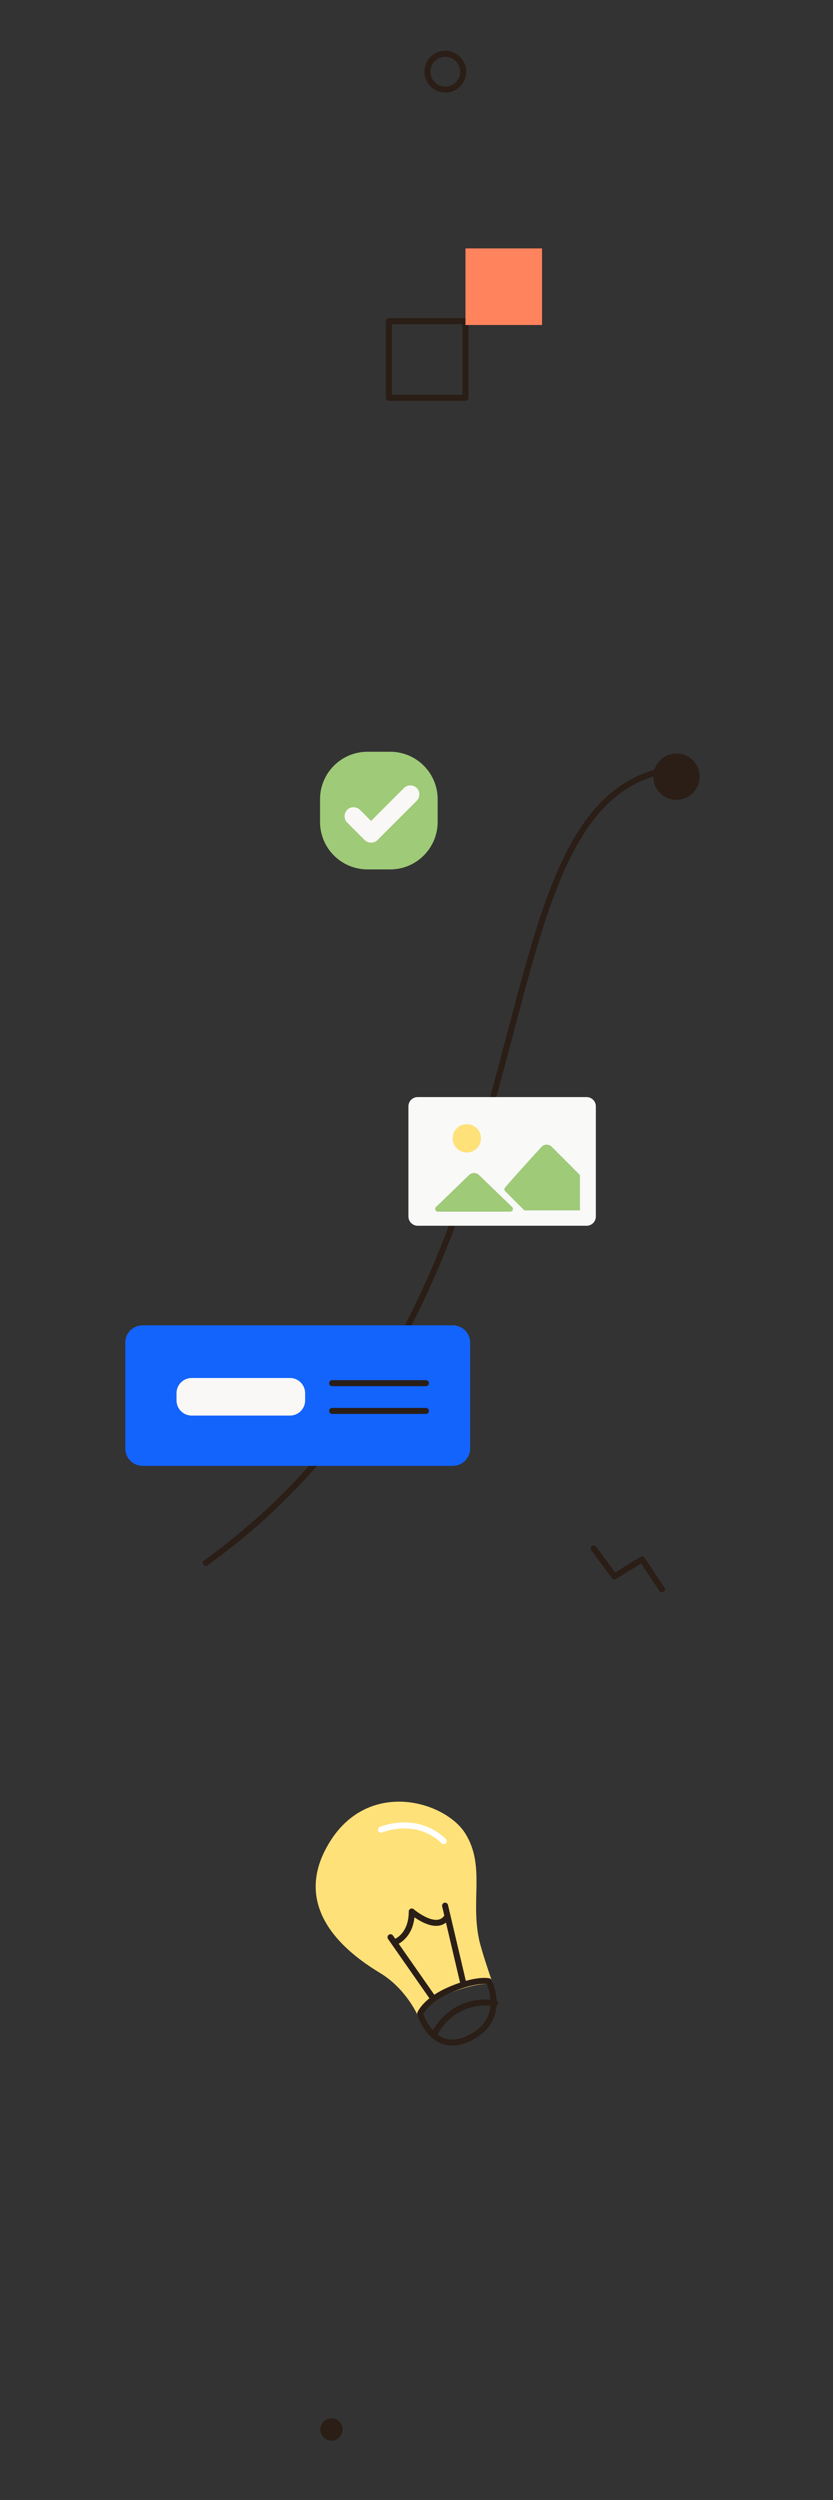 <?xml version="1.0" encoding="utf-8"?>
<!-- Generator: Adobe Illustrator 24.0.1, SVG Export Plug-In . SVG Version: 6.00 Build 0)  -->
<svg version="1.1" xmlns="http://www.w3.org/2000/svg" xmlns:xlink="http://www.w3.org/1999/xlink" x="0px" y="0px"
	 viewBox="0 0 100 300" style="enable-background:new 0 0 100 300;" xml:space="preserve">
<rect x="0" y="0" width="100" height="300" fill="#333333" stroke="none"/>
<style type="text/css">
	.st0{fill:none;stroke:#2A1E17;stroke-width:0.722;stroke-linecap:round;stroke-linejoin:round;stroke-miterlimit:10;}
	.st1{fill:#F9F9F8;}
	.st2{fill:#9FCA78;}
	.st3{fill:#FFE179;}
	.st4{fill:#F9F8F6;}
	.st5{fill:#FFFFFF;}
	.st6{fill:#DED7D0;}
	.st7{fill:#FF3D43;}
	.st8{fill:#2A1E17;}
	.st9{fill:#F9F8F6;stroke:#2A1E17;stroke-width:0.722;stroke-linecap:round;stroke-linejoin:round;stroke-miterlimit:10;}
	.st10{fill:#FBCAC4;}
	.st11{fill:#FF835C;}
	.st12{fill:#2A1E17;stroke:#2A1E17;stroke-width:0.722;stroke-linecap:round;stroke-linejoin:round;stroke-miterlimit:10;}
	.st13{fill:none;stroke:#FFFFFF;stroke-width:0.722;stroke-linecap:round;stroke-linejoin:round;stroke-miterlimit:10;}
	.st14{fill:#FFFFFF;stroke:#2A1E17;stroke-width:0.722;stroke-linecap:round;stroke-linejoin:round;stroke-miterlimit:10;}
	.st15{fill:#1364FD;}
	.st16{fill:#AFCD5C;}
	.st17{fill:#FFE179;stroke:#FFE179;stroke-width:0.722;stroke-miterlimit:10;}
</style>
<g id="BACKGROUND">
</g>
<g id="OBJECTS">
	<g>
		<path class="st0" d="M24.71,187.54c44.86-32.23,30.3-92.4,56.51-95.31"/>
		<g>
			<path class="st1" d="M70.42,147.09H50.14c-0.61,0-1.11-0.5-1.11-1.11v-13.22c0-0.61,0.5-1.11,1.11-1.11h20.28
				c0.61,0,1.11,0.5,1.11,1.11v13.22C71.53,146.6,71.03,147.09,70.42,147.09z"/>
			<path class="st2" d="M52.57,145.4h8.68c0.29,0,0.44-0.36,0.23-0.56L57.5,141c-0.33-0.32-0.86-0.32-1.19,0l-3.97,3.84
				C52.13,145.04,52.27,145.4,52.57,145.4z"/>
			<path class="st2" d="M60.65,142.95l2.3,2.3h6.67v-4.12c0-0.09-0.03-0.17-0.1-0.23l-3.29-3.29c-0.35-0.35-0.91-0.33-1.24,0.03
				c-1.17,1.28-3.69,4.05-4.37,4.88C60.52,142.64,60.53,142.83,60.65,142.95z"/>
			<circle class="st3" cx="56.04" cy="136.6" r="1.7"/>
		</g>
		<g>
			<path class="st15" d="M54.36,175.9H17.12c-1.15,0-2.08-0.93-2.08-2.08v-12.7c0-1.15,0.93-2.08,2.08-2.08h37.24
				c1.15,0,2.08,0.93,2.08,2.08v12.7C56.44,174.96,55.51,175.9,54.36,175.9z"/>
			<line class="st0" x1="39.87" y1="169.31" x2="51.13" y2="169.31"/>
			<line class="st0" x1="39.87" y1="165.98" x2="51.13" y2="165.98"/>
			<path class="st4" d="M34.81,169.87h-11.8c-1,0-1.82-0.81-1.82-1.82v-0.87c0-1,0.81-1.82,1.82-1.82h11.8c1,0,1.82,0.81,1.82,1.82
				v0.87C36.63,169.05,35.82,169.87,34.81,169.87z"/>
		</g>
		<polyline class="st0" points="71.27,185.81 73.76,189.18 77.07,187.12 79.46,190.71 		"/>
		<g>
			<g>
				<path class="st17" d="M58.68,237.75c0,0-1.2-3.44-1.52-4.92c-1.04-4.88,0.72-8.87-1.6-12.61c-2.36-3.8-11.88-6.62-16.24,2.03
					c-3.73,7.37,3.31,12.27,6.51,14.21s4.61,5.18,4.61,5.18s0.37-1.69,3.72-2.93S58.68,237.75,58.68,237.75z"/>
				<path class="st0" d="M58.68,237.75c0,0,2.27,4.51-2.24,6.78s-6-2.89-6-2.89s0.61-1.63,3.72-2.93
					C57.27,237.4,58.68,237.75,58.68,237.75z"/>
				<line class="st0" x1="52.03" y1="239.85" x2="46.88" y2="232.47"/>
				<line class="st0" x1="55.56" y1="237.74" x2="53.43" y2="228.68"/>
				<path class="st0" d="M47.55,233c0,0,1.89-0.74,1.88-3.62c0,0,3,2.58,4.24,0.64"/>
				<path class="st0" d="M52.23,243.93c0,0,2.01-4.26,7.2-3.55"/>
			</g>
			<path class="st13" d="M45.73,219.57c0,0,4.24-1.82,7.54,1.37"/>
		</g>
		<circle class="st8" cx="39.79" cy="291.54" r="1.34"/>
		<circle class="st0" cx="53.46" cy="8.6" r="2.15"/>
		<g>
			<rect x="46.69" y="38.54" class="st0" width="9.19" height="9.19"/>
			<rect x="55.88" y="29.81" class="st11" width="9.19" height="9.19"/>
		</g>
		<g>
			<path class="st2" d="M46.84,104.33h-2.72c-3.15,0-5.7-2.55-5.7-5.7v-2.72c0-3.15,2.55-5.7,5.7-5.7h2.72c3.15,0,5.7,2.55,5.7,5.7
				v2.72C52.54,101.77,49.99,104.33,46.84,104.33z"/>
			<g>
				<g>
					<path class="st4" d="M41.68,98.71c0.7,0.7,1.4,1.4,2.1,2.1c0.41,0.41,1.12,0.41,1.53,0c1.38-1.38,2.75-2.75,4.13-4.13
						c0.2-0.2,0.39-0.39,0.59-0.59c0.4-0.4,0.43-1.14,0-1.53c-0.43-0.4-1.1-0.43-1.53,0c-1.38,1.38-2.75,2.75-4.13,4.13
						c-0.2,0.2-0.39,0.39-0.59,0.59c0.51,0,1.02,0,1.53,0c-0.7-0.7-1.4-1.4-2.1-2.1c-0.4-0.4-1.14-0.43-1.53,0
						C41.28,97.61,41.25,98.28,41.68,98.71L41.68,98.71z"/>
				</g>
			</g>
		</g>
		<circle class="st8" cx="81.21" cy="93.2" r="2.78"/>
	</g>
</g>
</svg>
